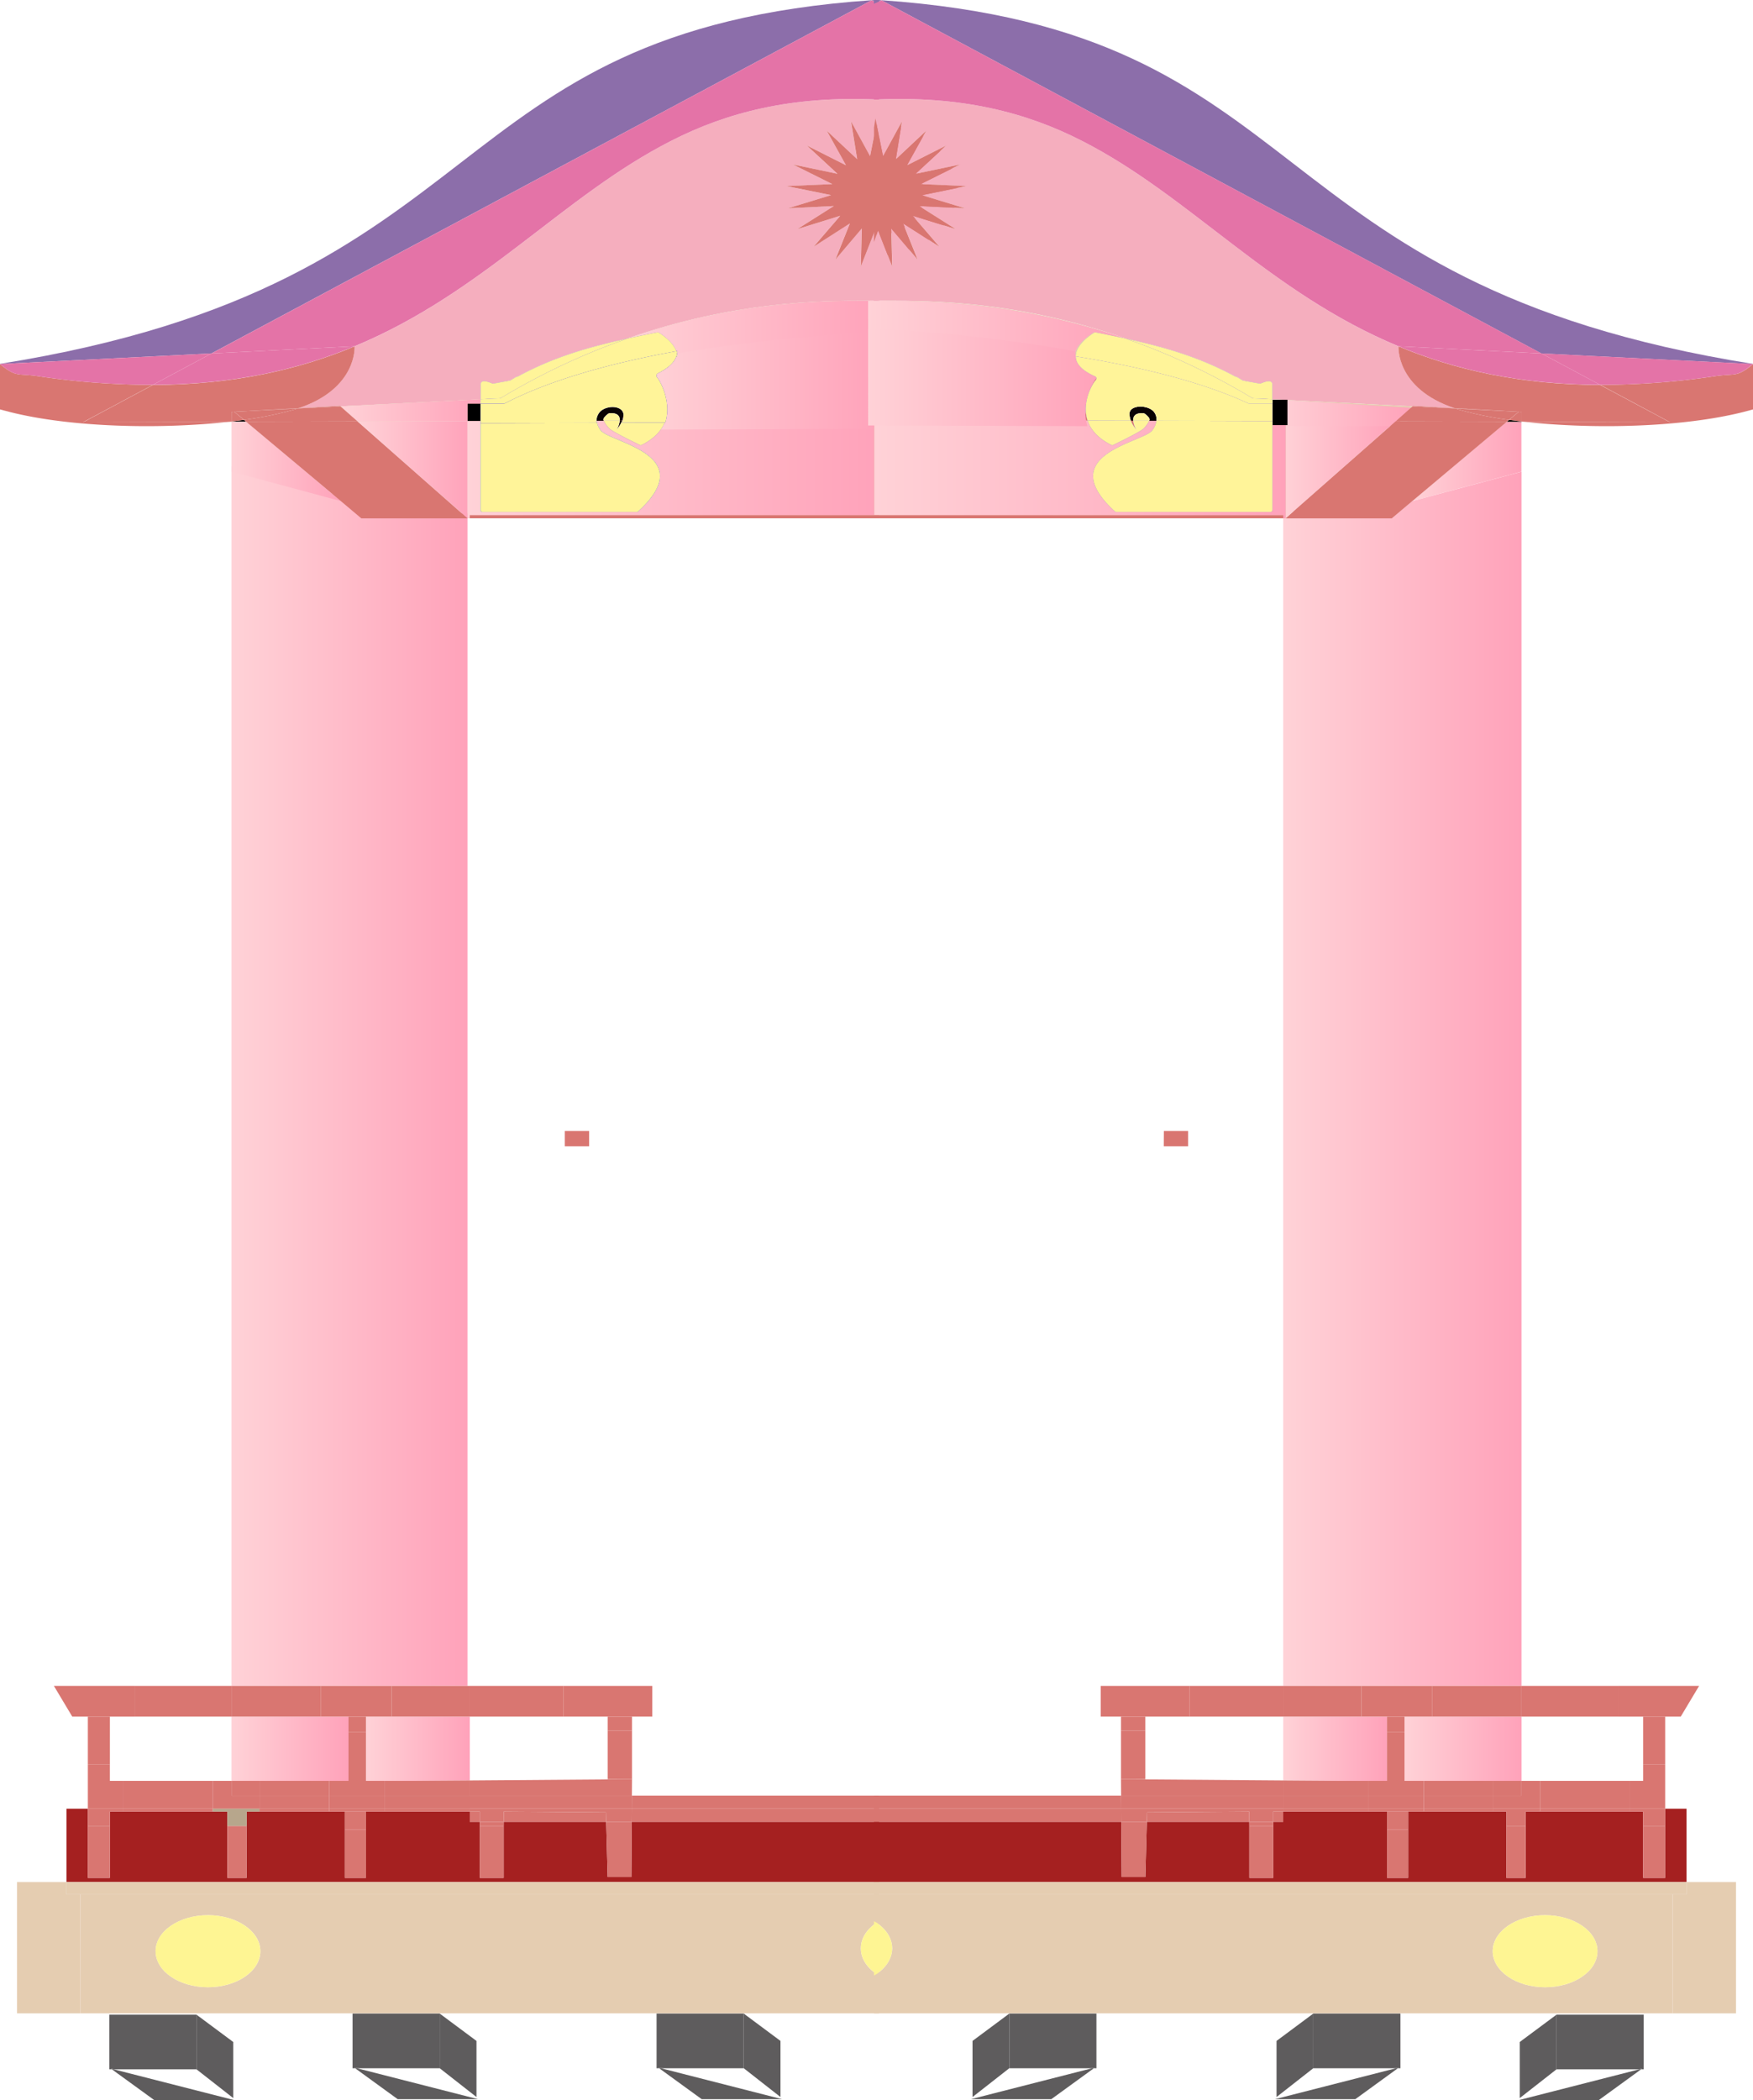 <svg xmlns="http://www.w3.org/2000/svg" xmlns:xlink="http://www.w3.org/1999/xlink" viewBox="0 0 709.69 850.03"><defs><style>.cls-1{isolation:isolate;}.cls-2{fill:none;}.cls-3{fill:#f5aebe;}.cls-4{fill:#e5cdb1;}.cls-5{fill:url(#Degradado_sin_nombre_12);}.cls-6{fill:url(#Degradado_sin_nombre_16);}.cls-16,.cls-7{fill:#d97671;}.cls-7{mix-blend-mode:soft-light;}.cls-8{fill:url(#Degradado_sin_nombre_12-2);}.cls-9{fill:url(#Degradado_sin_nombre_12-3);}.cls-10{fill:url(#Degradado_sin_nombre_12-4);}.cls-11{fill:url(#Degradado_sin_nombre_12-5);}.cls-12{fill:url(#Degradado_sin_nombre_12-6);}.cls-13{fill:url(#Degradado_sin_nombre_12-7);}.cls-14{fill:url(#Degradado_sin_nombre_12-8);}.cls-15{fill:url(#Degradado_sin_nombre_12-9);}.cls-17{fill:#a52020;}.cls-18{fill:#fef593;}.cls-19{fill:#5e5c5d;}.cls-20{fill:#b7a68c;}.cls-21{fill:#8c6eaa;}.cls-22{fill:#e473a7;}.cls-23{fill:#96abf9;}.cls-24{fill:#fff499;}.cls-25{fill:#009b5e;}.cls-26{fill:#470087;}.cls-27{fill:url(#Degradado_sin_nombre_12-10);}.cls-28{fill:url(#Degradado_sin_nombre_12-11);}.cls-29{fill:url(#Degradado_sin_nombre_12-12);}.cls-30{fill:url(#Degradado_sin_nombre_12-13);}.cls-31{fill:url(#Degradado_sin_nombre_12-14);}.cls-32{fill:url(#Degradado_sin_nombre_16-5);}.cls-33{fill:url(#Degradado_sin_nombre_12-15);}.cls-34{fill:url(#Degradado_sin_nombre_12-16);}.cls-35{fill:url(#Degradado_sin_nombre_12-17);}.cls-36{fill:url(#Degradado_sin_nombre_16-7);}.cls-37{fill:url(#Degradado_sin_nombre_12-18);}</style><linearGradient id="Degradado_sin_nombre_12" x1="93.72" y1="435.54" x2="189.26" y2="435.54" gradientUnits="userSpaceOnUse"><stop offset="0" stop-color="#ffd2d7"/><stop offset="1" stop-color="#ffa2ba"/></linearGradient><radialGradient id="Degradado_sin_nombre_16" cx="193.3" cy="209.5" r="139.39" gradientTransform="translate(2.11 -43.7) scale(1.83 2.23)" gradientUnits="userSpaceOnUse"><stop offset="0" stop-color="#8e322f"/><stop offset="1"/></radialGradient><linearGradient id="Degradado_sin_nombre_12-2" x1="93.72" y1="186.74" x2="137.96" y2="186.74" xlink:href="#Degradado_sin_nombre_12"/><linearGradient id="Degradado_sin_nombre_12-3" x1="144.75" y1="190.1" x2="190.19" y2="190.1" xlink:href="#Degradado_sin_nombre_12"/><linearGradient id="Degradado_sin_nombre_12-4" x1="93.72" y1="707.76" x2="141.09" y2="707.76" xlink:href="#Degradado_sin_nombre_12"/><linearGradient id="Degradado_sin_nombre_12-5" x1="148.15" y1="707.76" x2="190.19" y2="707.76" xlink:href="#Degradado_sin_nombre_12"/><linearGradient id="Degradado_sin_nombre_12-6" x1="137.85" y1="166.07" x2="194.56" y2="166.07" xlink:href="#Degradado_sin_nombre_12"/><linearGradient id="Degradado_sin_nombre_12-7" x1="254.07" y1="133" x2="355.85" y2="133" xlink:href="#Degradado_sin_nombre_12"/><linearGradient id="Degradado_sin_nombre_12-8" x1="189.26" y1="189.87" x2="355.85" y2="189.87" xlink:href="#Degradado_sin_nombre_12"/><linearGradient id="Degradado_sin_nombre_12-9" x1="261.82" y1="154.18" x2="355.85" y2="154.18" xlink:href="#Degradado_sin_nombre_12"/><linearGradient id="Degradado_sin_nombre_12-10" x1="571.73" y1="186.74" x2="615.97" y2="186.74" xlink:href="#Degradado_sin_nombre_12"/><linearGradient id="Degradado_sin_nombre_12-11" x1="519.5" y1="436.62" x2="615.97" y2="436.62" xlink:href="#Degradado_sin_nombre_12"/><linearGradient id="Degradado_sin_nombre_12-12" x1="519.5" y1="190.1" x2="564.95" y2="190.1" xlink:href="#Degradado_sin_nombre_12"/><linearGradient id="Degradado_sin_nombre_12-13" x1="568.6" y1="707.76" x2="615.97" y2="707.76" xlink:href="#Degradado_sin_nombre_12"/><linearGradient id="Degradado_sin_nombre_12-14" x1="519.5" y1="707.76" x2="561.54" y2="707.76" xlink:href="#Degradado_sin_nombre_12"/><radialGradient id="Degradado_sin_nombre_16-5" cx="421.04" cy="209.5" r="139.39" gradientTransform="matrix(-1.83, 0, 0, 2.23, 1124.36, -43.7)" xlink:href="#Degradado_sin_nombre_16"/><linearGradient id="Degradado_sin_nombre_12-15" x1="515.13" y1="167.04" x2="571.84" y2="167.04" xlink:href="#Degradado_sin_nombre_12"/><linearGradient id="Degradado_sin_nombre_12-16" x1="351.44" y1="133" x2="455.62" y2="133" xlink:href="#Degradado_sin_nombre_12"/><linearGradient id="Degradado_sin_nombre_12-17" x1="353.85" y1="189.87" x2="520.43" y2="189.87" xlink:href="#Degradado_sin_nombre_12"/><radialGradient id="Degradado_sin_nombre_16-7" cx="421.04" cy="209.5" r="139.39" gradientTransform="matrix(-2.1, 0, 0, 3.24, 1215.17, -138.76)" xlink:href="#Degradado_sin_nombre_16"/><linearGradient id="Degradado_sin_nombre_12-18" x1="351.44" y1="152.73" x2="443.91" y2="152.73" xlink:href="#Degradado_sin_nombre_12"/></defs><title>pink</title><g class="cls-1"><g id="Capa_2" data-name="Capa 2"><g id="Capa_1-2" data-name="Capa 1"><g id="Capa_4" data-name="Capa 4"><path class="cls-2" d="M92.74,170.69C64.5,173.87,28.45,172.94,4,166.75l89.76,24.16V170.69Z"/><polygon class="cls-2" points="93.72 720.76 93.72 694.75 54.52 694.75 44.48 694.75 44.48 714.16 44.48 720.76 49.69 720.76 86.1 720.76 93.72 720.76"/><path class="cls-3" d="M194.56,156.2c-.47-3.64,4.54-.91,5-.91L206.5,154c4.53-2.8,2.42-1.28,2.54-1.34,14.34-7.84,28.17-12,45-15.67,42.81-15,78.31-15.31,96.29-15.29,1.84,0,3.66,0,5.49.08V97.94l-1.61-4.7-5.76,14.67.42-15.43-10.71,12.61,5.87-14.64-14.7,9.43,10.8-12.55-17.39,5.41,14.78-9.35L319,84.3,336.44,79l-18-3.67L337,74.5,321,66.57l18,3.77L326.61,58.87l15.87,8-7.79-14L347,64.42l-2.48-15.3,7.68,14.05L355.29,48l.56,3.65V40.31C320.39,38.6,294,45.61,271.71,57c-43.86,22.37-76,61.49-128.19,83.19h0s1.18,17-22.63,25l16.68-.94.24.22,56.71-2.87Z"/><path class="cls-4" d="M92.74,170.69h1v-.11Z"/><polygon class="cls-5" points="157.93 682.33 189.26 682.33 189.26 207.7 188.34 207.7 145.76 207.7 145.76 575.1 145.76 207.7 137.53 200.7 93.72 188.74 93.72 682.33 129.6 682.33 157.93 682.33"/><path class="cls-4" d="M93.72,170.58v.11l5.94,0-.89-.74C97.12,170.16,95.44,170.38,93.72,170.58Z"/><path class="cls-6" d="M93.72,170.58v.11l5.94,0-.89-.74C97.12,170.16,95.44,170.38,93.72,170.58Z"/><path class="cls-4" d="M194.56,163.35V161.6l-56.71,2.87,6.9,6.08,44.51-.13v-7.07Z"/><path class="cls-4" d="M266.71,134.63c1.37.84,7.52,4.92,7.47,9.63a687.43,687.43,0,0,1,81.47-7.85h.2V121.81c-1.83,0-3.65-.07-5.49-.08-18,0-53.48.33-96.29,15.29,3.85-.84,7.86-1.66,12.07-2.49A.76.76,0,0,1,266.71,134.63Z"/><path class="cls-7" d="M249.67,173.86a13,13,0,0,0,2.24-3.62h-1A9.66,9.66,0,0,1,249.67,173.86Z"/><path class="cls-6" d="M249.67,173.86a13,13,0,0,0,2.24-3.62h-1A9.66,9.66,0,0,1,249.67,173.86Z"/><path class="cls-7" d="M355.85,208.53V170l-86.48.24c-1.24,3.67-4.18,7.28-10,10.07,0,0-11.58-5.52-12.78-6.93a12.32,12.32,0,0,1-2.19-3.06h-2.91a8.55,8.55,0,0,0,1.62,3.87c3.57,5,40.53,9.67,15.2,32.84a.86.86,0,0,1-.56.22H195.4a.87.87,0,0,1-.84-.9V170.41h-5.3v39.36h.93v-1.25Z"/><path class="cls-4" d="M194.56,163.35h-5.3v7.07h5.3Z"/><path class="cls-7" d="M194.56,163.35h-5.3v7.07h5.3Z"/><path class="cls-6" d="M194.56,163.35h-5.3v7.07h5.3Z"/><path class="cls-4" d="M355.65,136.41a687.43,687.43,0,0,0-81.47,7.85c0,2.64-2,5.49-7.89,8.08a.93.93,0,0,0-.28,1.45c1.93,2.21,5.74,9.41,3.36,16.4l86.48-.24V136.42Z"/><path class="cls-7" d="M355.65,136.41a687.43,687.43,0,0,0-81.47,7.85c0,2.64-2,5.49-7.89,8.08a.93.93,0,0,0-.28,1.45c1.93,2.21,5.74,9.41,3.36,16.4l86.48-.24V136.42Z"/><g id="columna1"><path class="cls-8" d="M99.66,170.67l-5.94,0v20.22L138,202.81Z"/><path class="cls-9" d="M189.26,209.78V170.42l-44.51.13,41,36.11-.57-.56-.34-.34-.41-.4-1-1-.83-.81-.78-.77-2.93-2.88-2.08-2-.87-.85-4.72-4.64-.18-.18-2.27-2.24-.27-.26h0l.27.26,2.27,2.24.18.18,4.72,4.64.87.85,2.08,2,2.93,2.88.78.77.83.81,1,1,.41.4.34.34.57.56,3.55,3.12h0Z"/><polygon class="cls-10" points="105.05 720.76 133.29 720.76 141.09 720.76 141.09 700.96 141.09 694.75 129.95 694.75 93.72 694.75 93.72 720.76 105.05 720.76"/><polygon class="cls-11" points="148.15 720.76 155.59 720.76 167.28 720.76 190.19 720.59 190.19 694.75 158.56 694.75 148.15 694.75 148.15 700.96 148.15 720.76"/><path class="cls-12" d="M194.56,163.35V161.6l-56.71,2.87,6.9,6.08,44.51-.13v-7.07Z"/><path class="cls-13" d="M266.71,134.63c1.37.84,7.52,4.92,7.47,9.63a687.43,687.43,0,0,1,81.47-7.85h.2V121.81c-1.83,0-3.65-.07-5.49-.08-18,0-53.48.33-96.29,15.29,3.85-.84,7.86-1.66,12.07-2.49A.76.76,0,0,1,266.71,134.63Z"/><path class="cls-14" d="M355.85,208.53V170l-86.48.24c-1.24,3.67-4.18,7.28-10,10.07,0,0-11.58-5.52-12.78-6.93a12.32,12.32,0,0,1-2.19-3.06h-2.91a8.55,8.55,0,0,0,1.62,3.87c3.57,5,40.53,9.67,15.2,32.84a.86.86,0,0,1-.56.22H195.4a.87.87,0,0,1-.84-.9V170.41h-5.3v39.36h.93v-1.25Z"/><path class="cls-15" d="M355.64,134.51a645.86,645.86,0,0,0-85.05,9.14c0,3.08-2.09,6.39-8.24,9.41a1.17,1.17,0,0,0-.28,1.7c2,2.56,6,11,3.51,19.1l90.27-.29v-39Z"/></g><path class="cls-4" d="M244.49,169.15a7.13,7.13,0,0,1,2-1.85s4.68-.81,4.39,2.95h1a8.43,8.43,0,0,0,.53-2.72c.08-3.53-6.68-3.86-9.53-1.22a4.75,4.75,0,0,0-1.37,2.75,4.17,4.17,0,0,0,0,1.22h2.91A1.18,1.18,0,0,1,244.49,169.15Z"/><path class="cls-7" d="M244.49,169.15a7.13,7.13,0,0,1,2-1.85s4.68-.81,4.39,2.95h1a8.43,8.43,0,0,0,.53-2.72c.08-3.53-6.68-3.86-9.53-1.22a4.75,4.75,0,0,0-1.37,2.75,4.17,4.17,0,0,0,0,1.22h2.91A1.18,1.18,0,0,1,244.49,169.15Z"/><path class="cls-6" d="M244.49,169.15a7.13,7.13,0,0,1,2-1.85s4.68-.81,4.39,2.95h1a8.43,8.43,0,0,0,.53-2.72c.08-3.53-6.68-3.86-9.53-1.22a4.75,4.75,0,0,0-1.37,2.75,4.17,4.17,0,0,0,0,1.22h2.91A1.18,1.18,0,0,1,244.49,169.15Z"/><path class="cls-16" d="M185.14,206.1l.57.56h0Z"/><path class="cls-16" d="M184.39,205.36l-1-1Z"/><path class="cls-16" d="M168.44,189.67Z"/><path class="cls-16" d="M181.76,202.77l-2.93-2.88Z"/><path class="cls-16" d="M184.8,205.76l-.41-.4Z"/><path class="cls-16" d="M185.14,206.1l-.34-.34Z"/><path class="cls-16" d="M183.37,204.35l-.83-.81Z"/><path class="cls-16" d="M176.75,197.84l-.87-.85Z"/><path class="cls-16" d="M171.16,192.35l-.18-.18Z"/><path class="cls-16" d="M182.54,203.54l-.78-.77Z"/><path class="cls-16" d="M120.93,165.19l-.47.15,17.39-.87-.24-.22Z"/><path class="cls-16" d="M186.22,207.15l.65.65.23.22,1,1,.18.17.13.13.07.07-.07-.07-.13-.13-.18-.17-1-1-.23-.22-.65-.65-.51-.49-41-36.11-45.09.12L138,202.81l6.4,1.73-6.4-1.73,8.31,7h43l-3.55-3.12Z"/><path class="cls-16" d="M137.85,164.47l-17.39.87c-.69.23-1.41.45-2.15.66a144.58,144.58,0,0,1-19.54,3.93l.89.74,45.09-.12Z"/><path class="cls-16" d="M188.09,209l.18.17Z"/><path class="cls-16" d="M188.27,209.17l.13.13Z"/><path class="cls-16" d="M186.22,207.15l.65.65Z"/><path class="cls-16" d="M185.71,206.66h0l.51.49Z"/><path class="cls-16" d="M187.1,208l1,1Z"/><path class="cls-16" d="M186.87,207.8l.23.22Z"/><path class="cls-16" d="M188.4,209.3l.07.07Z"/><polygon id="piso1" class="cls-17" points="355.85 737.32 255.75 737.32 255.59 759.68 246.01 759.68 245.4 737.32 203.91 737.32 203.89 739 203.89 760.03 194.23 760.03 194.23 739 194.23 737.32 190.19 737.32 190.19 733.18 156.6 733.18 155.59 733.18 155.04 733.18 148.15 733.18 148.15 740.55 148.15 760.03 139.61 760.03 139.61 740.55 139.61 733.18 105.05 733.18 99.85 733.18 99.85 739 99.85 760.03 92.05 760.03 92.05 739 92.05 739 92.05 739 92.05 733.18 86.1 733.18 49.69 733.18 44.48 733.18 44.48 739 44.48 760.03 35.57 760.03 35.57 739 35.57 732.05 26.91 732.05 26.91 761.72 355.85 761.72 355.85 737.32"/><polygon class="cls-4" points="26.91 766.7 26.91 761.72 6.89 761.72 6.89 814.86 32.51 814.86 32.51 766.7 26.91 766.7"/><path class="cls-4" d="M348.5,788.55c0-4.4,2.85-8.34,7.35-11V766.69H32.51v48.17H355.85V799.57C351.35,796.89,348.5,793,348.5,788.55ZM84.18,804.28C72.46,804.28,63,797.75,63,789.7s9.49-14.57,21.21-14.57,21.2,6.52,21.2,14.57S95.89,804.28,84.18,804.28Z"/><polygon class="cls-4" points="32.51 766.7 32.51 761.98 32.51 766.7 355.85 766.7 355.85 761.72 26.91 761.72 26.91 766.7 32.51 766.7"/><ellipse class="cls-18" cx="84.18" cy="789.7" rx="21.21" ry="14.58"/><path class="cls-18" d="M348.5,788.55c0,4.4,2.85,8.34,7.35,11v-22C351.35,780.21,348.5,784.15,348.5,788.55Z"/><polygon class="cls-19" points="46.03 837.51 79.55 837.51 79.55 815.39 44.27 815.39 44.27 837.51 45.29 837.51 44.89 837.22 46.03 837.51"/><polygon class="cls-19" points="94.43 849.15 94.43 826.45 79.55 815.39 79.55 837.51 94.43 849.15"/><polygon class="cls-19" points="45.29 837.51 62.54 850.03 95.06 850.03 46.03 837.51 45.29 837.51"/><polygon class="cls-19" points="44.89 837.22 45.29 837.51 46.03 837.51 44.89 837.22"/><polygon class="cls-19" points="144.5 837.07 178.02 837.07 178.02 814.95 142.73 814.95 142.73 837.07 143.76 837.07 143.36 836.78 144.5 837.07"/><polygon class="cls-19" points="192.9 848.72 192.9 826.01 178.02 814.95 178.02 837.07 192.9 848.72"/><polygon class="cls-19" points="143.76 837.07 161 849.59 193.52 849.59 144.5 837.07 143.76 837.07"/><polygon class="cls-19" points="143.36 836.78 143.76 837.07 144.5 837.07 143.36 836.78"/><polygon class="cls-19" points="267.58 837.07 301.1 837.07 301.1 814.95 265.81 814.95 265.81 837.07 266.84 837.07 266.44 836.78 267.58 837.07"/><polygon class="cls-19" points="315.97 848.72 315.97 826.01 301.1 814.95 301.1 837.07 315.97 848.72"/><polygon class="cls-19" points="266.84 837.07 284.08 849.59 316.6 849.59 267.58 837.07 266.84 837.07"/><polygon class="cls-19" points="266.44 836.78 266.84 837.07 267.58 837.07 266.44 836.78"/><polygon class="cls-16" points="255.82 726.74 255.79 732.05 355.85 732.05 355.85 726.74 255.82 726.74"/><rect class="cls-16" x="190.19" y="209.78" width="165.65"/><polygon class="cls-16" points="246.01 694.75 246.01 700.43 255.87 700.43 255.87 694.75 255.59 694.75 246.01 694.75"/><path class="cls-16" d="M238.51,457.72h-9.86v6.21h9.86Z"/><rect class="cls-16" x="190.19" y="208.53" width="165.65" height="1.25"/><rect class="cls-16" x="190.19" y="733.18" width="4.04" height="4.14"/><polygon class="cls-16" points="203.97 733.18 203.91 737.32 245.4 737.32 245.3 733.49 203.97 733.18"/><polygon class="cls-16" points="255.79 732.05 255.75 737.32 355.85 737.32 355.85 732.05 255.79 732.05"/><polygon class="cls-16" points="54.52 694.75 54.52 682.33 25.71 682.33 21.82 682.33 29.25 694.75 34.45 694.75 35.57 694.75 44.48 694.75 54.52 694.75"/><rect class="cls-16" x="158.56" y="682.33" width="31.63" height="12.42"/><polygon class="cls-16" points="148.15 694.75 158.56 694.75 158.56 682.33 129.95 682.33 129.95 694.75 141.09 694.75 148.15 694.75"/><polygon class="cls-16" points="246.01 694.75 246.01 694.22 246.01 694.75 255.59 694.75 255.87 694.75 255.87 694.22 255.87 694.75 264.08 694.75 264.08 682.33 228.04 682.33 228.04 694.75 245.3 694.75 246.01 694.75"/><rect class="cls-16" x="190.19" y="682.33" width="37.85" height="12.42"/><rect class="cls-16" x="54.52" y="682.33" width="39.21" height="12.42"/><rect class="cls-16" x="93.72" y="682.33" width="36.22" height="12.42"/><rect class="cls-16" x="141.09" y="700.96" width="7.06" height="19.8"/><rect class="cls-16" x="141.09" y="694.75" width="7.06" height="6.21"/><rect class="cls-16" x="105.05" y="726.74" width="28.24" height="5.32"/><polygon class="cls-16" points="93.72 726.74 93.72 720.76 86.1 720.76 86.1 732.05 105.05 732.05 105.05 726.74 93.72 726.74"/><rect class="cls-16" x="155.59" y="726.74" width="34.61" height="5.32"/><polygon class="cls-16" points="49.69 720.76 44.48 720.76 44.48 714.16 35.57 714.16 35.57 732.05 49.69 732.05 49.69 720.76"/><rect class="cls-16" x="35.57" y="694.75" width="8.92" height="19.41"/><rect class="cls-16" x="49.69" y="720.76" width="36.41" height="11.29"/><rect class="cls-16" x="93.72" y="720.76" width="11.33" height="5.98"/><rect class="cls-16" x="105.05" y="720.76" width="28.24" height="5.98"/><polygon class="cls-16" points="167.28 720.76 155.59 720.76 155.59 726.74 190.19 726.74 190.19 720.59 167.28 720.76"/><rect class="cls-16" x="35.57" y="739" width="8.92" height="21.03"/><rect class="cls-16" x="92.05" y="739" width="7.8" height="21.03"/><polygon class="cls-16" points="133.29 732.05 105.05 732.05 105.05 733.18 139.61 733.18 139.61 740.55 148.15 740.55 148.15 733.18 155.04 733.18 155.59 733.18 133.29 733.18 133.29 732.05"/><polygon class="cls-20" points="86.1 732.05 86.1 733.18 92.05 733.18 92.05 739 99.85 739 99.85 733.18 105.05 733.18 105.05 732.05 86.1 732.05"/><polygon class="cls-16" points="155.59 732.05 155.59 733.18 156.6 733.18 190.19 733.18 190.19 732.05 155.59 732.05"/><rect class="cls-16" x="49.69" y="732.05" width="36.41" height="1.13"/><rect class="cls-16" x="139.61" y="740.55" width="8.55" height="19.48"/><rect class="cls-16" x="194.23" y="739" width="9.66" height="21.03"/><polygon class="cls-16" points="194.23 739 203.89 739 203.91 737.32 194.23 737.32 194.23 739"/><polygon class="cls-16" points="246.01 759.68 255.59 759.68 255.75 737.32 245.4 737.32 246.01 759.68"/><polygon class="cls-16" points="44.48 739 44.48 733.18 49.69 733.18 49.69 732.05 35.57 732.05 35.57 739 44.48 739"/><polygon class="cls-16" points="190.19 726.74 190.19 732.05 255.79 732.05 255.82 726.74 190.19 726.74"/><polygon class="cls-16" points="190.19 726.74 255.82 726.74 255.87 720.1 190.19 720.59 190.19 726.74"/><polygon class="cls-16" points="190.19 732.05 190.19 733.18 194.23 733.18 194.23 737.32 203.91 737.32 203.97 733.18 245.3 733.49 245.4 737.32 255.75 737.32 255.79 732.05 190.19 732.05"/><rect class="cls-16" x="133.29" y="726.74" width="22.29" height="5.32"/><polygon class="cls-16" points="155.59 726.74 155.59 720.76 148.15 720.76 141.09 720.76 133.29 720.76 133.29 726.74 155.59 726.74"/><rect class="cls-16" x="133.29" y="732.05" width="22.29" height="1.13"/><polygon class="cls-16" points="246.01 720.1 255.87 720.1 255.87 701.27 255.87 700.43 246.01 700.43 246.01 720.1"/><path class="cls-16" d="M4,166.75,0,165.7C1.3,166.07,2.62,166.42,4,166.75Z"/><path class="cls-16" d="M92.74,170.69l-59.1.17,28.23-15.1a313.85,313.85,0,0,1-46.3-3.48C6.91,151,6.71,152.85,0,147.33V165.7L4,166.75C28.45,172.94,64.5,173.87,92.74,170.69Z"/><path class="cls-16" d="M93.72,166.69l4-.2,23.2-1.3c23.81-8,22.63-25,22.63-25h0c-22.58,9.39-48.94,15.51-81.65,15.61l-28.23,15.1,59.1-.17,1-.11Z"/><path class="cls-16" d="M97.73,166.49l-4,.2v3.89c1.72-.2,3.4-.42,5-.65l-3.91-3.28Z"/><path class="cls-16" d="M97.73,166.49l22.73-1.15.47-.15Z"/><path class="cls-16" d="M94.86,166.65l3.91,3.28A144.58,144.58,0,0,0,118.31,166c.74-.21,1.46-.43,2.15-.66l-22.73,1.15Z"/><path class="cls-21" d="M352.86.11l3,1.46V0c-.86,0-1.74,0-2.91.07v0C174.77,12.42,204.25,114.64,0,147.26c0,0,0,0,0,.07l85.6-4.28Z"/><path class="cls-22" d="M271.71,57C294,45.61,320.39,38.6,355.85,40.31V1.57l-3-1.46L85.63,143.05l57.89-2.9C195.75,118.45,227.85,79.33,271.71,57Z"/><path class="cls-22" d="M61.87,155.76l23.76-12.71L0,147.33c6.68,5.52,6.88,3.69,15.54,4.95A313.85,313.85,0,0,0,61.87,155.76Z"/><path class="cls-22" d="M85.63,143.05,61.87,155.76c32.71-.1,59.07-6.22,81.65-15.61Z"/><polygon class="cls-16" points="355.29 47.95 352.23 63.17 344.54 49.12 347.02 64.42 334.69 52.87 342.48 66.88 326.61 58.87 339.03 70.34 321.01 66.57 336.95 74.5 318.4 75.31 336.44 78.98 319 84.3 337.55 83.39 322.76 92.74 340.16 87.33 329.36 99.88 344.06 90.45 338.19 105.09 348.9 92.48 348.48 107.91 354.24 93.24 355.85 97.94 355.85 51.6 355.29 47.95"/><polygon class="cls-16" points="359.61 92.65 369.73 105.59 364.54 90.78 378.8 100.67 368.58 87.78 385.71 93.74 371.38 83.93 389.86 85.43 372.68 79.56 390.88 76.47 372.38 75.07 388.67 67.65 370.5 70.85 383.44 59.77 367.2 67.28 375.64 53.53 362.79 64.67 365.97 49.47 357.64 63.26 355.85 51.6 355.85 97.94 359.31 108.08 359.61 92.65"/><path class="cls-16" d="M226.1,148.56a275.36,275.36,0,0,1,28-11.54c-16.86,3.69-30.69,7.83-45,15.67-.12.06,2-1.46-2.54,1.34l-6.94,1.26c-.46,0-5.47-2.73-5,.91v5.4l8.07-.4C208.18,157.87,216.21,153.3,226.1,148.56Z"/><path class="cls-23" d="M226.1,148.56a275.36,275.36,0,0,1,28-11.54c-16.86,3.69-30.69,7.83-45,15.67-.12.06,2-1.46-2.54,1.34l-6.94,1.26c-.46,0-5.47-2.73-5,.91v5.4l8.07-.4C208.18,157.87,216.21,153.3,226.1,148.56Z"/><path class="cls-24" d="M226.1,148.56a275.36,275.36,0,0,1,28-11.54c-16.86,3.69-30.69,7.83-45,15.67-.12.06,2-1.46-2.54,1.34l-6.94,1.26c-.46,0-5.47-2.73-5,.91v5.4l8.07-.4C208.18,157.87,216.21,153.3,226.1,148.56Z"/><path class="cls-16" d="M274.18,144.26c.05-4.71-6.1-8.79-7.47-9.63a.76.76,0,0,0-.57-.1c-4.21.83-8.22,1.65-12.07,2.49a275.36,275.36,0,0,0-28,11.54c-9.89,4.74-17.92,9.31-23.47,12.64l-8.07.4v1.75h9.6C223.5,154.32,249.33,148.28,274.18,144.26Z"/><path class="cls-23" d="M274.18,144.26c.05-4.71-6.1-8.79-7.47-9.63a.76.76,0,0,0-.57-.1c-4.21.83-8.22,1.65-12.07,2.49a275.36,275.36,0,0,0-28,11.54c-9.89,4.74-17.92,9.31-23.47,12.64l-8.07.4v1.75h9.6C223.5,154.32,249.33,148.28,274.18,144.26Z"/><path class="cls-24" d="M274.18,144.26c.05-4.71-6.1-8.79-7.47-9.63a.76.76,0,0,0-.57-.1c-4.21.83-8.22,1.65-12.07,2.49a275.36,275.36,0,0,0-28,11.54c-9.89,4.74-17.92,9.31-23.47,12.64l-8.07.4v1.75h9.6C223.5,154.32,249.33,148.28,274.18,144.26Z"/><path class="cls-16" d="M249.67,173.86a9.66,9.66,0,0,0,1.22-3.61l-6.47,0a12.32,12.32,0,0,0,2.19,3.06c1.2,1.41,12.78,6.93,12.78,6.93,5.8-2.79,8.74-6.4,10-10.07l-17.46.05A13,13,0,0,1,249.67,173.86Z"/><path class="cls-23" d="M249.67,173.86a9.66,9.66,0,0,0,1.22-3.61l-6.47,0a12.32,12.32,0,0,0,2.19,3.06c1.2,1.41,12.78,6.93,12.78,6.93,5.8-2.79,8.74-6.4,10-10.07l-17.46.05A13,13,0,0,1,249.67,173.86Z"/><path class="cls-24" d="M249.67,173.86a9.66,9.66,0,0,0,1.22-3.61l-6.47,0a12.32,12.32,0,0,0,2.19,3.06c1.2,1.41,12.78,6.93,12.78,6.93,5.8-2.79,8.74-6.4,10-10.07l-17.46.05A13,13,0,0,1,249.67,173.86Z"/><path class="cls-25" d="M194.56,206.3a.87.87,0,0,0,.84.9h62.37a.86.86,0,0,0,.56-.22c25.33-23.17-11.63-27.83-15.2-32.84a8.55,8.55,0,0,1-1.62-3.87l-46.95.14Z"/><path class="cls-23" d="M194.56,206.3a.87.87,0,0,0,.84.9h62.37a.86.86,0,0,0,.56-.22c25.33-23.17-11.63-27.83-15.2-32.84a8.55,8.55,0,0,1-1.62-3.87l-46.95.14Z"/><path class="cls-24" d="M194.56,206.3a.87.87,0,0,0,.84.9h62.37a.86.86,0,0,0,.56-.22c25.33-23.17-11.63-27.83-15.2-32.84a8.55,8.55,0,0,1-1.62-3.87l-46.95.14Z"/><path class="cls-16" d="M246.5,167.3a7.13,7.13,0,0,0-2,1.85,1.18,1.18,0,0,0-.07,1.12l6.47,0C251.18,166.49,246.5,167.3,246.5,167.3Z"/><path class="cls-23" d="M246.5,167.3a7.13,7.13,0,0,0-2,1.85,1.18,1.18,0,0,0-.07,1.12l6.47,0C251.18,166.49,246.5,167.3,246.5,167.3Z"/><path class="cls-24" d="M246.5,167.3a7.13,7.13,0,0,0-2,1.85,1.18,1.18,0,0,0-.07,1.12l6.47,0C251.18,166.49,246.5,167.3,246.5,167.3Z"/><path class="cls-26" d="M266,152.73a1.11,1.11,0,0,1,.28-1.63c5.89-2.89,7.86-6.06,7.89-9-24.85,4.48-50.68,11.22-70,21.3h-9.6v7.87l46.95-.15a5.18,5.18,0,0,1,0-1.36,5.53,5.53,0,0,1,1.37-3.07c2.85-2.94,9.61-2.58,9.53,1.36a10.34,10.34,0,0,1-.53,3l17.46-.05C271.75,163.23,267.94,155.19,266,152.73Z"/><path class="cls-23" d="M266,152.73a1.11,1.11,0,0,1,.28-1.63c5.89-2.89,7.86-6.06,7.89-9-24.85,4.48-50.68,11.22-70,21.3h-9.6v7.87l46.95-.15a5.18,5.18,0,0,1,0-1.36,5.53,5.53,0,0,1,1.37-3.07c2.85-2.94,9.61-2.58,9.53,1.36a10.34,10.34,0,0,1-.53,3l17.46-.05C271.75,163.23,267.94,155.19,266,152.73Z"/><path class="cls-24" d="M266,152.73a1.11,1.11,0,0,1,.28-1.63c5.89-2.89,7.86-6.06,7.89-9-24.85,4.48-50.68,11.22-70,21.3h-9.6v7.87l46.95-.15a5.18,5.18,0,0,1,0-1.36,5.53,5.53,0,0,1,1.37-3.07c2.85-2.94,9.61-2.58,9.53,1.36a10.34,10.34,0,0,1-.53,3l17.46-.05C271.75,163.23,267.94,155.19,266,152.73Z"/><path class="cls-2" d="M617,170.69c28.24,3.18,64.28,2.25,88.77-3.94L616,190.91V170.69Z"/><polygon class="cls-2" points="615.97 720.76 615.97 694.75 655.18 694.75 665.21 694.75 665.21 714.16 665.21 720.76 660.01 720.76 623.59 720.76 615.97 720.76"/><path class="cls-3" d="M515.13,156.2c.47-3.64-4.54-.91-5-.91L503.19,154c-4.53-2.8-2.42-1.28-2.54-1.34-14.34-7.84-28.16-12-45-15.67-42.81-15-78.3-15.31-96.28-15.29-1.85,0-3.67,0-5.49.08V97.94l1.6-4.7,5.76,14.67-.42-15.43,10.71,12.61-5.87-14.64,14.71,9.43L369.53,87.33l17.4,5.41-14.78-9.35,18.54.91L373.25,79l18-3.67-18.55-.81,15.94-7.93-18,3.77,12.41-11.47-15.87,8,7.79-14L362.67,64.42l2.48-15.3-7.68,14.05L354.41,48l-.56,3.65V40.31C389.3,38.6,415.74,45.61,438,57c43.86,22.37,76,61.49,128.19,83.19h0s-1.19,17,22.62,25l-16.68-.94-.24.22-56.71-2.87Z"/><path class="cls-4" d="M617,170.69h-1v-.11Z"/><path class="cls-27" d="M610,170.67l5.93,0v20.22l-44.24,11.9Z"/><polygon class="cls-28" points="551.13 682.33 519.5 682.33 519.5 209.78 520.43 209.78 563.42 209.78 563.42 575.57 563.42 209.78 571.73 202.81 615.97 190.91 615.97 682.33 579.75 682.33 551.13 682.33"/><path class="cls-29" d="M520.43,209.78V170.42l44.52.13-41,36.11.57-.56.34-.34.41-.4,1-1,.83-.81.79-.77,2.92-2.88,2.08-2,.87-.85,4.72-4.64.18-.18,2.28-2.24.27-.26h0l-.27.26-2.28,2.24-.18.18L533.81,197c-.28.28-.57.57-.87.85l-2.08,2-2.92,2.88-.79.77-.83.81-1,1-.41.4-.34.34-.57.56-3.55,3.12h0Z"/><polygon class="cls-30" points="604.64 720.76 576.4 720.76 568.6 720.76 568.6 700.96 568.6 694.75 579.75 694.75 615.97 694.75 615.97 720.76 604.64 720.76"/><polygon class="cls-31" points="561.54 720.76 554.11 720.76 542.41 720.76 519.5 720.59 519.5 694.75 551.13 694.75 561.54 694.75 561.54 700.96 561.54 720.76"/><path class="cls-4" d="M616,170.58v.11l-5.93,0,.88-.74C612.57,170.16,614.26,170.38,616,170.58Z"/><path class="cls-32" d="M616,170.58v.11l-5.93,0,.88-.74C612.57,170.16,614.26,170.38,616,170.58Z"/><path class="cls-4" d="M515.13,163.35V161.6l56.71,2.87L565,170.55l-44.52-.13v-7.07Z"/><path class="cls-33" d="M515.13,163.73V161.6l56.71,3.48L565,172.47l-44.52-.15v-8.59Z"/><path class="cls-4" d="M443,134.63c-1.37.84-7.52,4.92-7.47,9.63A687.43,687.43,0,0,0,354,136.41h-.19V121.81c1.82,0,3.64-.07,5.49-.08,18,0,53.47.33,96.28,15.29-3.85-.84-7.86-1.66-12.07-2.49A.77.77,0,0,0,443,134.63Z"/><path class="cls-34" d="M442.68,134.63c-1.4.84-7.69,4.92-7.64,9.63a720,720,0,0,0-83.4-7.85h-.2V121.81c1.87,0,3.74-.07,5.62-.08,18.41,0,54.74.33,98.56,15.29-3.94-.84-8-1.66-12.35-2.49A.81.81,0,0,0,442.68,134.63Z"/><path class="cls-7" d="M460,173.86a13,13,0,0,1-2.24-3.62h1A9.84,9.84,0,0,0,460,173.86Z"/><path class="cls-32" d="M460,173.86a13,13,0,0,1-2.24-3.62h1A9.84,9.84,0,0,0,460,173.86Z"/><path class="cls-7" d="M353.85,208.53V170l86.47.24c1.24,3.67,4.18,7.28,10,10.07,0,0,11.59-5.52,12.79-6.93a12.23,12.23,0,0,0,2.18-3.06h2.92a8.64,8.64,0,0,1-1.63,3.87c-3.57,5-40.52,9.67-15.19,32.84a.82.82,0,0,0,.55.22H514.3a.86.86,0,0,0,.83-.9V170.41h5.3v39.36h-.93v-1.25Z"/><path class="cls-35" d="M353.85,208.53V170l86.47.24c1.24,3.67,4.18,7.28,10,10.07,0,0,11.59-5.52,12.79-6.93a12.23,12.23,0,0,0,2.18-3.06h2.92a8.64,8.64,0,0,1-1.63,3.87c-3.57,5-40.52,9.67-15.19,32.84a.82.82,0,0,0,.55.22H514.3a.86.86,0,0,0,.83-.9V170.41h5.3v39.36h-.93v-1.25Z"/><path class="cls-4" d="M515.13,163.35h5.3v7.07h-5.3Z"/><path class="cls-7" d="M515.13,163.35h5.3v7.07h-5.3Z"/><path class="cls-36" d="M515.13,161.79h6.09v10.26l-6.09,0Z"/><path class="cls-4" d="M354,136.41a687.43,687.43,0,0,1,81.47,7.85c0,2.64,2,5.49,7.9,8.08a.93.93,0,0,1,.27,1.45c-1.93,2.21-5.73,9.41-3.36,16.4L353.85,170V136.42Z"/><path class="cls-7" d="M354,136.41a687.43,687.43,0,0,1,81.47,7.85c0,2.64,2,5.49,7.9,8.08a.93.93,0,0,1,.27,1.45c-1.93,2.21-5.73,9.41-3.36,16.4L353.85,170V136.42Z"/><path class="cls-37" d="M351.64,133a623.34,623.34,0,0,1,83.65,9.16c0,3.09,2.06,6.42,8.1,9.45a1.17,1.17,0,0,1,.28,1.7c-2,2.57-5.88,11-3.45,19.16l-88.78-.28V133Z"/><path class="cls-4" d="M465.2,169.15a7.13,7.13,0,0,0-2-1.85s-4.68-.81-4.39,2.95h-1a8.17,8.17,0,0,1-.52-2.72c-.08-3.53,6.67-3.86,9.53-1.22a4.81,4.81,0,0,1,1.37,2.75,4.54,4.54,0,0,1,0,1.22h-2.92A1.18,1.18,0,0,0,465.2,169.15Z"/><path class="cls-7" d="M465.2,169.15a7.13,7.13,0,0,0-2-1.85s-4.68-.81-4.39,2.95h-1a8.17,8.17,0,0,1-.52-2.72c-.08-3.53,6.67-3.86,9.53-1.22a4.81,4.81,0,0,1,1.37,2.75,4.54,4.54,0,0,1,0,1.22h-2.92A1.18,1.18,0,0,0,465.2,169.15Z"/><path class="cls-32" d="M465.2,169.15a7.13,7.13,0,0,0-2-1.85s-4.68-.81-4.39,2.95h-1a8.17,8.17,0,0,1-.52-2.72c-.08-3.53,6.67-3.86,9.53-1.22a4.81,4.81,0,0,1,1.37,2.75,4.54,4.54,0,0,1,0,1.22h-2.92A1.18,1.18,0,0,0,465.2,169.15Z"/><path class="cls-16" d="M524.55,206.1l-.57.56h0Z"/><path class="cls-16" d="M525.3,205.36l1-1Z"/><path class="cls-16" d="M541.26,189.67Z"/><path class="cls-16" d="M530.86,199.89l2.08-2Z"/><path class="cls-16" d="M527.94,202.77l2.92-2.88Z"/><path class="cls-16" d="M524.89,205.76l.41-.4Z"/><path class="cls-16" d="M524.55,206.1l.34-.34Z"/><path class="cls-16" d="M526.32,204.35l.83-.81Z"/><path class="cls-16" d="M532.94,197.84c.3-.28.59-.57.87-.85Z"/><path class="cls-16" d="M538.71,192.17l2.28-2.24Z"/><path class="cls-16" d="M541,189.93l.27-.26Z"/><path class="cls-16" d="M538.53,192.35l.18-.18Z"/><path class="cls-16" d="M533.81,197l4.72-4.64Z"/><path class="cls-16" d="M527.15,203.54l.79-.77Z"/><path class="cls-16" d="M588.76,165.19l.47.15-17.39-.87.24-.22Z"/><path class="cls-16" d="M523.48,207.15l-.66.65-.22.22-1,1-.17.17-.14.13-.07.07.07-.07.14-.13.17-.17,1-1,.22-.22.66-.65.5-.49,41-36.11,45.09.12-38.31,32.14-6.4,1.73,6.4-1.73-8.31,7h-43l3.55-3.12Z"/><path class="cls-16" d="M571.84,164.47l17.39.87c.7.23,1.41.45,2.15.66a144.58,144.58,0,0,0,19.54,3.93l-.88.74L565,170.55Z"/><path class="cls-16" d="M521.6,209l-.17.17Z"/><path class="cls-16" d="M521.43,209.17l-.14.13Z"/><path class="cls-16" d="M523.48,207.15l-.66.65Z"/><path class="cls-16" d="M524,206.66h0l-.5.49Z"/><path class="cls-16" d="M522.6,208l-1,1Z"/><path class="cls-16" d="M522.82,207.8l-.22.22Z"/><path class="cls-16" d="M521.29,209.3l-.07.07Z"/><polygon id="piso2" class="cls-17" points="353.85 737.32 453.94 737.32 454.1 759.68 463.68 759.68 464.29 737.32 505.78 737.32 505.8 739 505.8 760.03 515.46 760.03 515.46 739 515.46 737.32 519.5 737.32 519.5 733.18 553.1 733.18 554.11 733.18 554.65 733.18 561.54 733.18 561.54 740.55 561.54 760.03 570.09 760.03 570.09 740.55 570.09 733.18 604.64 733.18 609.84 733.18 609.84 739 609.84 760.03 617.65 760.03 617.65 739 617.65 739 617.65 739 617.65 733.18 623.59 733.18 660.01 733.18 665.21 733.18 665.21 739 665.21 760.03 674.13 760.03 674.13 739 674.13 732.05 682.79 732.05 682.79 761.72 353.85 761.72 353.85 737.32"/><polygon class="cls-4" points="682.79 766.7 682.79 761.72 702.81 761.72 702.81 814.86 677.18 814.86 677.18 766.7 682.79 766.7"/><path class="cls-4" d="M353.85,799.57v15.29H677.18V766.69H353.85v10.84c4.49,2.68,7.34,6.62,7.34,11S358.34,796.89,353.85,799.57Zm250.46-9.87c0-8.05,9.49-14.57,21.21-14.57s21.2,6.52,21.2,14.57-9.49,14.58-21.2,14.58S604.31,797.75,604.31,789.7Z"/><polygon class="cls-4" points="677.18 766.7 677.18 761.98 677.18 766.7 353.85 766.7 353.85 761.72 682.79 761.72 682.79 766.7 677.18 766.7"/><ellipse class="cls-18" cx="625.52" cy="789.7" rx="21.21" ry="14.58"/><path class="cls-18" d="M361.19,788.55c0,4.4-2.85,8.34-7.34,11v-22C358.34,780.21,361.19,784.15,361.19,788.55Z"/><polygon class="cls-19" points="663.66 837.51 630.14 837.51 630.14 815.39 665.43 815.39 665.43 837.51 664.4 837.51 664.8 837.22 663.66 837.51"/><polygon class="cls-19" points="615.26 849.15 615.26 826.45 630.14 815.39 630.14 837.51 615.26 849.15"/><polygon class="cls-19" points="664.4 837.51 647.16 850.03 614.64 850.03 663.66 837.51 664.4 837.51"/><polygon class="cls-19" points="664.8 837.22 664.4 837.51 663.66 837.51 664.8 837.22"/><polygon class="cls-19" points="565.19 837.07 531.67 837.07 531.67 814.95 566.96 814.95 566.96 837.07 565.93 837.07 566.33 836.78 565.19 837.07"/><polygon class="cls-19" points="516.8 848.72 516.8 826.01 531.67 814.95 531.67 837.07 516.8 848.72"/><polygon class="cls-19" points="565.93 837.07 548.69 849.59 516.17 849.59 565.19 837.07 565.93 837.07"/><polygon class="cls-19" points="566.33 836.78 565.93 837.07 565.19 837.07 566.33 836.78"/><polygon class="cls-19" points="442.12 837.07 408.6 837.07 408.6 814.95 443.88 814.95 443.88 837.07 442.86 837.07 443.26 836.78 442.12 837.07"/><polygon class="cls-19" points="393.72 848.72 393.72 826.01 408.6 814.95 408.6 837.07 393.72 848.72"/><polygon class="cls-19" points="442.86 837.07 425.61 849.59 393.1 849.59 442.12 837.07 442.86 837.07"/><polygon class="cls-19" points="443.26 836.78 442.86 837.07 442.12 837.07 443.26 836.78"/><polygon class="cls-16" points="453.87 726.74 453.91 732.05 353.85 732.05 353.85 726.74 453.87 726.74"/><rect class="cls-16" x="353.85" y="209.78" width="165.65"/><polygon class="cls-16" points="463.68 694.75 463.68 700.43 453.82 700.43 453.82 694.75 454.1 694.75 463.68 694.75"/><path class="cls-16" d="M471.18,457.72H481v6.21h-9.86Z"/><rect class="cls-16" x="353.85" y="208.53" width="165.65" height="1.25"/><rect class="cls-16" x="515.46" y="733.18" width="4.04" height="4.14"/><polygon class="cls-16" points="505.72 733.18 505.78 737.32 464.29 737.32 464.4 733.49 505.72 733.18"/><polygon class="cls-16" points="453.91 732.05 453.94 737.32 353.85 737.32 353.85 732.05 453.91 732.05"/><polygon class="cls-16" points="655.18 694.75 655.18 682.33 683.98 682.33 687.87 682.33 680.44 694.75 675.24 694.75 674.13 694.75 665.21 694.75 655.18 694.75"/><rect class="cls-16" x="519.5" y="682.33" width="31.63" height="12.42"/><polygon class="cls-16" points="561.54 694.75 551.13 694.75 551.13 682.33 579.75 682.33 579.75 694.75 568.6 694.75 561.54 694.75"/><polygon class="cls-16" points="463.68 694.75 463.68 694.22 463.68 694.75 454.1 694.75 453.82 694.75 453.82 694.22 453.82 694.75 445.61 694.75 445.61 682.33 481.65 682.33 481.65 694.75 464.4 694.75 463.68 694.75"/><rect class="cls-16" x="481.65" y="682.33" width="37.85" height="12.42"/><rect class="cls-16" x="615.97" y="682.33" width="39.21" height="12.42"/><rect class="cls-16" x="579.75" y="682.33" width="36.22" height="12.42"/><rect class="cls-16" x="561.54" y="700.96" width="7.06" height="19.8"/><rect class="cls-16" x="561.54" y="694.75" width="7.06" height="6.21"/><rect class="cls-16" x="576.4" y="726.74" width="28.24" height="5.32"/><polygon class="cls-16" points="615.97 726.74 615.97 720.76 623.59 720.76 623.59 732.05 604.64 732.05 604.64 726.74 615.97 726.74"/><rect class="cls-16" x="519.5" y="726.74" width="34.61" height="5.32"/><polygon class="cls-16" points="660.01 720.76 665.21 720.76 665.21 714.16 674.13 714.16 674.13 732.05 660.01 732.05 660.01 720.76"/><rect class="cls-16" x="665.21" y="694.75" width="8.92" height="19.41"/><rect class="cls-16" x="623.59" y="720.76" width="36.41" height="11.29"/><rect class="cls-16" x="604.64" y="720.76" width="11.33" height="5.98"/><rect class="cls-16" x="576.4" y="720.76" width="28.24" height="5.98"/><polygon class="cls-16" points="542.41 720.76 554.11 720.76 554.11 726.74 519.5 726.74 519.5 720.59 542.41 720.76"/><rect class="cls-16" x="665.21" y="739" width="8.92" height="21.03"/><rect class="cls-16" x="609.84" y="739" width="7.8" height="21.03"/><polygon class="cls-16" points="576.4 732.05 604.64 732.05 604.64 733.18 570.09 733.18 570.09 740.55 561.54 740.55 561.54 733.18 554.65 733.18 554.11 733.18 576.4 733.18 576.4 732.05"/><polygon class="cls-16" points="623.59 732.05 623.59 733.18 617.65 733.18 617.65 739 609.84 739 609.84 733.18 604.64 733.18 604.64 732.05 623.59 732.05"/><polygon class="cls-16" points="554.11 732.05 554.11 733.18 553.1 733.18 519.5 733.18 519.5 732.05 554.11 732.05"/><rect class="cls-16" x="623.59" y="732.05" width="36.41" height="1.13"/><rect class="cls-16" x="561.54" y="740.55" width="8.55" height="19.48"/><rect class="cls-16" x="505.8" y="739" width="9.66" height="21.03"/><polygon class="cls-16" points="515.46 739 505.8 739 505.78 737.32 515.46 737.32 515.46 739"/><polygon class="cls-16" points="463.68 759.68 454.1 759.68 453.94 737.32 464.29 737.32 463.68 759.68"/><polygon class="cls-16" points="665.21 739 665.21 733.18 660.01 733.18 660.01 732.05 674.13 732.05 674.13 739 665.21 739"/><polygon class="cls-16" points="519.5 726.74 519.5 732.05 453.91 732.05 453.87 726.74 519.5 726.74"/><polygon class="cls-16" points="519.5 726.74 453.87 726.74 453.82 720.1 519.5 720.59 519.5 726.74"/><polygon class="cls-16" points="519.5 732.05 519.5 733.18 515.46 733.18 515.46 737.32 505.78 737.32 505.72 733.18 464.4 733.49 464.29 737.32 453.94 737.32 453.91 732.05 519.5 732.05"/><rect class="cls-16" x="554.11" y="726.74" width="22.29" height="5.32"/><polygon class="cls-16" points="554.11 726.74 554.11 720.76 561.54 720.76 568.6 720.76 576.4 720.76 576.4 726.74 554.11 726.74"/><rect class="cls-16" x="554.11" y="732.05" width="22.29" height="1.13"/><polygon class="cls-16" points="463.68 720.1 453.82 720.1 453.82 701.27 453.82 700.43 463.68 700.43 463.68 720.1"/><path class="cls-16" d="M705.73,166.75l3.94-1.05C708.4,166.07,707.08,166.42,705.73,166.75Z"/><path class="cls-16" d="M617,170.69l59.09.17-28.23-15.1a313.76,313.76,0,0,0,46.3-3.48c8.66-1.26,8.86.57,15.55-4.95V165.7l-3.94,1.05C681.24,172.94,645.2,173.87,617,170.69Z"/><path class="cls-16" d="M616,166.69l-4-.2-23.21-1.3c-23.81-8-22.62-25-22.62-25h0c22.59,9.39,49,15.51,81.65,15.61l28.23,15.1L617,170.69l-1-.11Z"/><path class="cls-16" d="M612,166.49l4,.2v3.89c-1.71-.2-3.4-.42-5.05-.65l3.91-3.28Z"/><path class="cls-16" d="M612,166.49l-22.74-1.15-.47-.15Z"/><path class="cls-16" d="M614.83,166.65l-3.91,3.28A144.58,144.58,0,0,1,591.38,166c-.74-.21-1.45-.43-2.15-.66L612,166.49Z"/><path class="cls-21" d="M356.83.11l-3,1.46V0c.85,0,1.73,0,2.91.07v0c178.17,12.37,148.68,114.59,352.9,147.21.05,0,0,0,0,.07l-85.61-4.28Z"/><path class="cls-22" d="M438,57C415.74,45.61,389.3,38.6,353.85,40.31V1.57l3-1.46L624.06,143.05l-57.89-2.9C513.94,118.45,481.84,79.33,438,57Z"/><path class="cls-22" d="M647.82,155.76l-23.76-12.71,85.61,4.28c-6.69,5.52-6.89,3.69-15.55,4.95A313.76,313.76,0,0,1,647.82,155.76Z"/><path class="cls-22" d="M624.06,143.05l23.76,12.71c-32.7-.1-59.06-6.22-81.65-15.61Z"/><polygon class="cls-16" points="354.41 47.95 357.47 63.17 365.15 49.12 362.68 64.42 375 52.87 367.21 66.88 383.08 58.87 370.67 70.34 388.68 66.57 372.74 74.5 391.29 75.31 373.25 78.98 390.69 84.3 372.15 83.39 386.93 92.74 369.53 87.33 380.34 99.88 365.63 90.45 371.5 105.09 360.8 92.48 361.21 107.91 355.45 93.24 353.85 97.94 353.85 51.6 354.41 47.95"/><path class="cls-16" d="M483.59,148.56a273.48,273.48,0,0,0-28-11.54c16.87,3.69,30.69,7.83,45,15.67.12.06-2-1.46,2.54,1.34l6.94,1.26c.46,0,5.47-2.73,5,.91v5.4l-8.06-.4C501.52,157.87,493.49,153.3,483.59,148.56Z"/><path class="cls-23" d="M483.59,148.56a273.48,273.48,0,0,0-28-11.54c16.87,3.69,30.69,7.83,45,15.67.12.06-2-1.46,2.54,1.34l6.94,1.26c.46,0,5.47-2.73,5,.91v5.4l-8.06-.4C501.52,157.87,493.49,153.3,483.59,148.56Z"/><path class="cls-24" d="M483.59,148.56a273.48,273.48,0,0,0-28-11.54c16.87,3.69,30.69,7.83,45,15.67.12.06-2-1.46,2.54,1.34l6.94,1.26c.46,0,5.47-2.73,5,.91v5.4l-8.06-.4C501.52,157.87,493.49,153.3,483.59,148.56Z"/><path class="cls-16" d="M435.51,144.26c-.05-4.71,6.1-8.79,7.47-9.63a.77.77,0,0,1,.57-.1c4.21.83,8.22,1.65,12.07,2.49a273.48,273.48,0,0,1,28,11.54c9.9,4.74,17.93,9.31,23.48,12.64l8.06.4v1.75h-9.6C486.19,154.32,460.36,148.28,435.51,144.26Z"/><path class="cls-23" d="M435.51,144.26c-.05-4.71,6.1-8.79,7.47-9.63a.77.77,0,0,1,.57-.1c4.21.83,8.22,1.65,12.07,2.49a273.48,273.48,0,0,1,28,11.54c9.9,4.74,17.93,9.31,23.48,12.64l8.06.4v1.75h-9.6C486.19,154.32,460.36,148.28,435.51,144.26Z"/><path class="cls-24" d="M435.51,144.26c-.05-4.71,6.1-8.79,7.47-9.63a.77.77,0,0,1,.57-.1c4.21.83,8.22,1.65,12.07,2.49a273.48,273.48,0,0,1,28,11.54c9.9,4.74,17.93,9.31,23.48,12.64l8.06.4v1.75h-9.6C486.19,154.32,460.36,148.28,435.51,144.26Z"/><path class="cls-16" d="M460,173.86a9.84,9.84,0,0,1-1.22-3.61l6.47,0a12.23,12.23,0,0,1-2.18,3.06c-1.2,1.41-12.79,6.93-12.79,6.93-5.8-2.79-8.74-6.4-10-10.07l17.46.05A13,13,0,0,0,460,173.86Z"/><path class="cls-23" d="M460,173.86a9.84,9.84,0,0,1-1.22-3.61l6.47,0a12.23,12.23,0,0,1-2.18,3.06c-1.2,1.41-12.79,6.93-12.79,6.93-5.8-2.79-8.74-6.4-10-10.07l17.46.05A13,13,0,0,0,460,173.86Z"/><path class="cls-24" d="M460,173.86a9.84,9.84,0,0,1-1.22-3.61l6.47,0a12.23,12.23,0,0,1-2.18,3.06c-1.2,1.41-12.79,6.93-12.79,6.93-5.8-2.79-8.74-6.4-10-10.07l17.46.05A13,13,0,0,0,460,173.86Z"/><path class="cls-16" d="M515.13,206.3a.86.86,0,0,1-.83.9H451.92a.82.82,0,0,1-.55-.22C426,183.81,463,179.15,466.56,174.14a8.64,8.64,0,0,0,1.63-3.87l46.94.14Z"/><path class="cls-23" d="M515.13,206.3a.86.86,0,0,1-.83.9H451.92a.82.82,0,0,1-.55-.22C426,183.81,463,179.15,466.56,174.14a8.64,8.64,0,0,0,1.63-3.87l46.94.14Z"/><path class="cls-24" d="M515.13,206.3a.86.86,0,0,1-.83.9H451.92a.82.82,0,0,1-.55-.22C426,183.81,463,179.15,466.56,174.14a8.64,8.64,0,0,0,1.63-3.87l46.94.14Z"/><path class="cls-16" d="M463.19,167.3a7.13,7.13,0,0,1,2,1.85,1.18,1.18,0,0,1,.07,1.12l-6.47,0C458.51,166.49,463.19,167.3,463.19,167.3Z"/><path class="cls-23" d="M463.19,167.3a7.13,7.13,0,0,1,2,1.85,1.18,1.18,0,0,1,.07,1.12l-6.47,0C458.51,166.49,463.19,167.3,463.19,167.3Z"/><path class="cls-24" d="M463.19,167.3a7.13,7.13,0,0,1,2,1.85,1.18,1.18,0,0,1,.07,1.12l-6.47,0C458.51,166.49,463.19,167.3,463.19,167.3Z"/><path class="cls-16" d="M443.68,153.79a.93.93,0,0,0-.27-1.45c-5.89-2.59-7.87-5.44-7.9-8.08,24.85,4,50.68,10.06,70,19.09h9.6v7.06l-46.94-.14a4.54,4.54,0,0,0,0-1.22,4.81,4.81,0,0,0-1.37-2.75c-2.86-2.64-9.61-2.31-9.53,1.22a8.17,8.17,0,0,0,.52,2.72l-17.46-.05C438,163.2,441.75,156,443.68,153.79Z"/><path class="cls-23" d="M443.68,153.79a.93.93,0,0,0-.27-1.45c-5.89-2.59-7.87-5.44-7.9-8.08,24.85,4,50.68,10.06,70,19.09h9.6v7.06l-46.94-.14a4.54,4.54,0,0,0,0-1.22,4.81,4.81,0,0,0-1.37-2.75c-2.86-2.64-9.61-2.31-9.53,1.22a8.17,8.17,0,0,0,.52,2.72l-17.46-.05C438,163.2,441.75,156,443.68,153.79Z"/><path class="cls-24" d="M443.68,153.79a.93.93,0,0,0-.27-1.45c-5.89-2.59-7.87-5.44-7.9-8.08,24.85,4,50.68,10.06,70,19.09h9.6v7.06l-46.94-.14a4.54,4.54,0,0,0,0-1.22,4.81,4.81,0,0,0-1.37-2.75c-2.86-2.64-9.61-2.31-9.53,1.22a8.17,8.17,0,0,0,.52,2.72l-17.46-.05C438,163.2,441.75,156,443.68,153.79Z"/></g></g></g></g></svg>